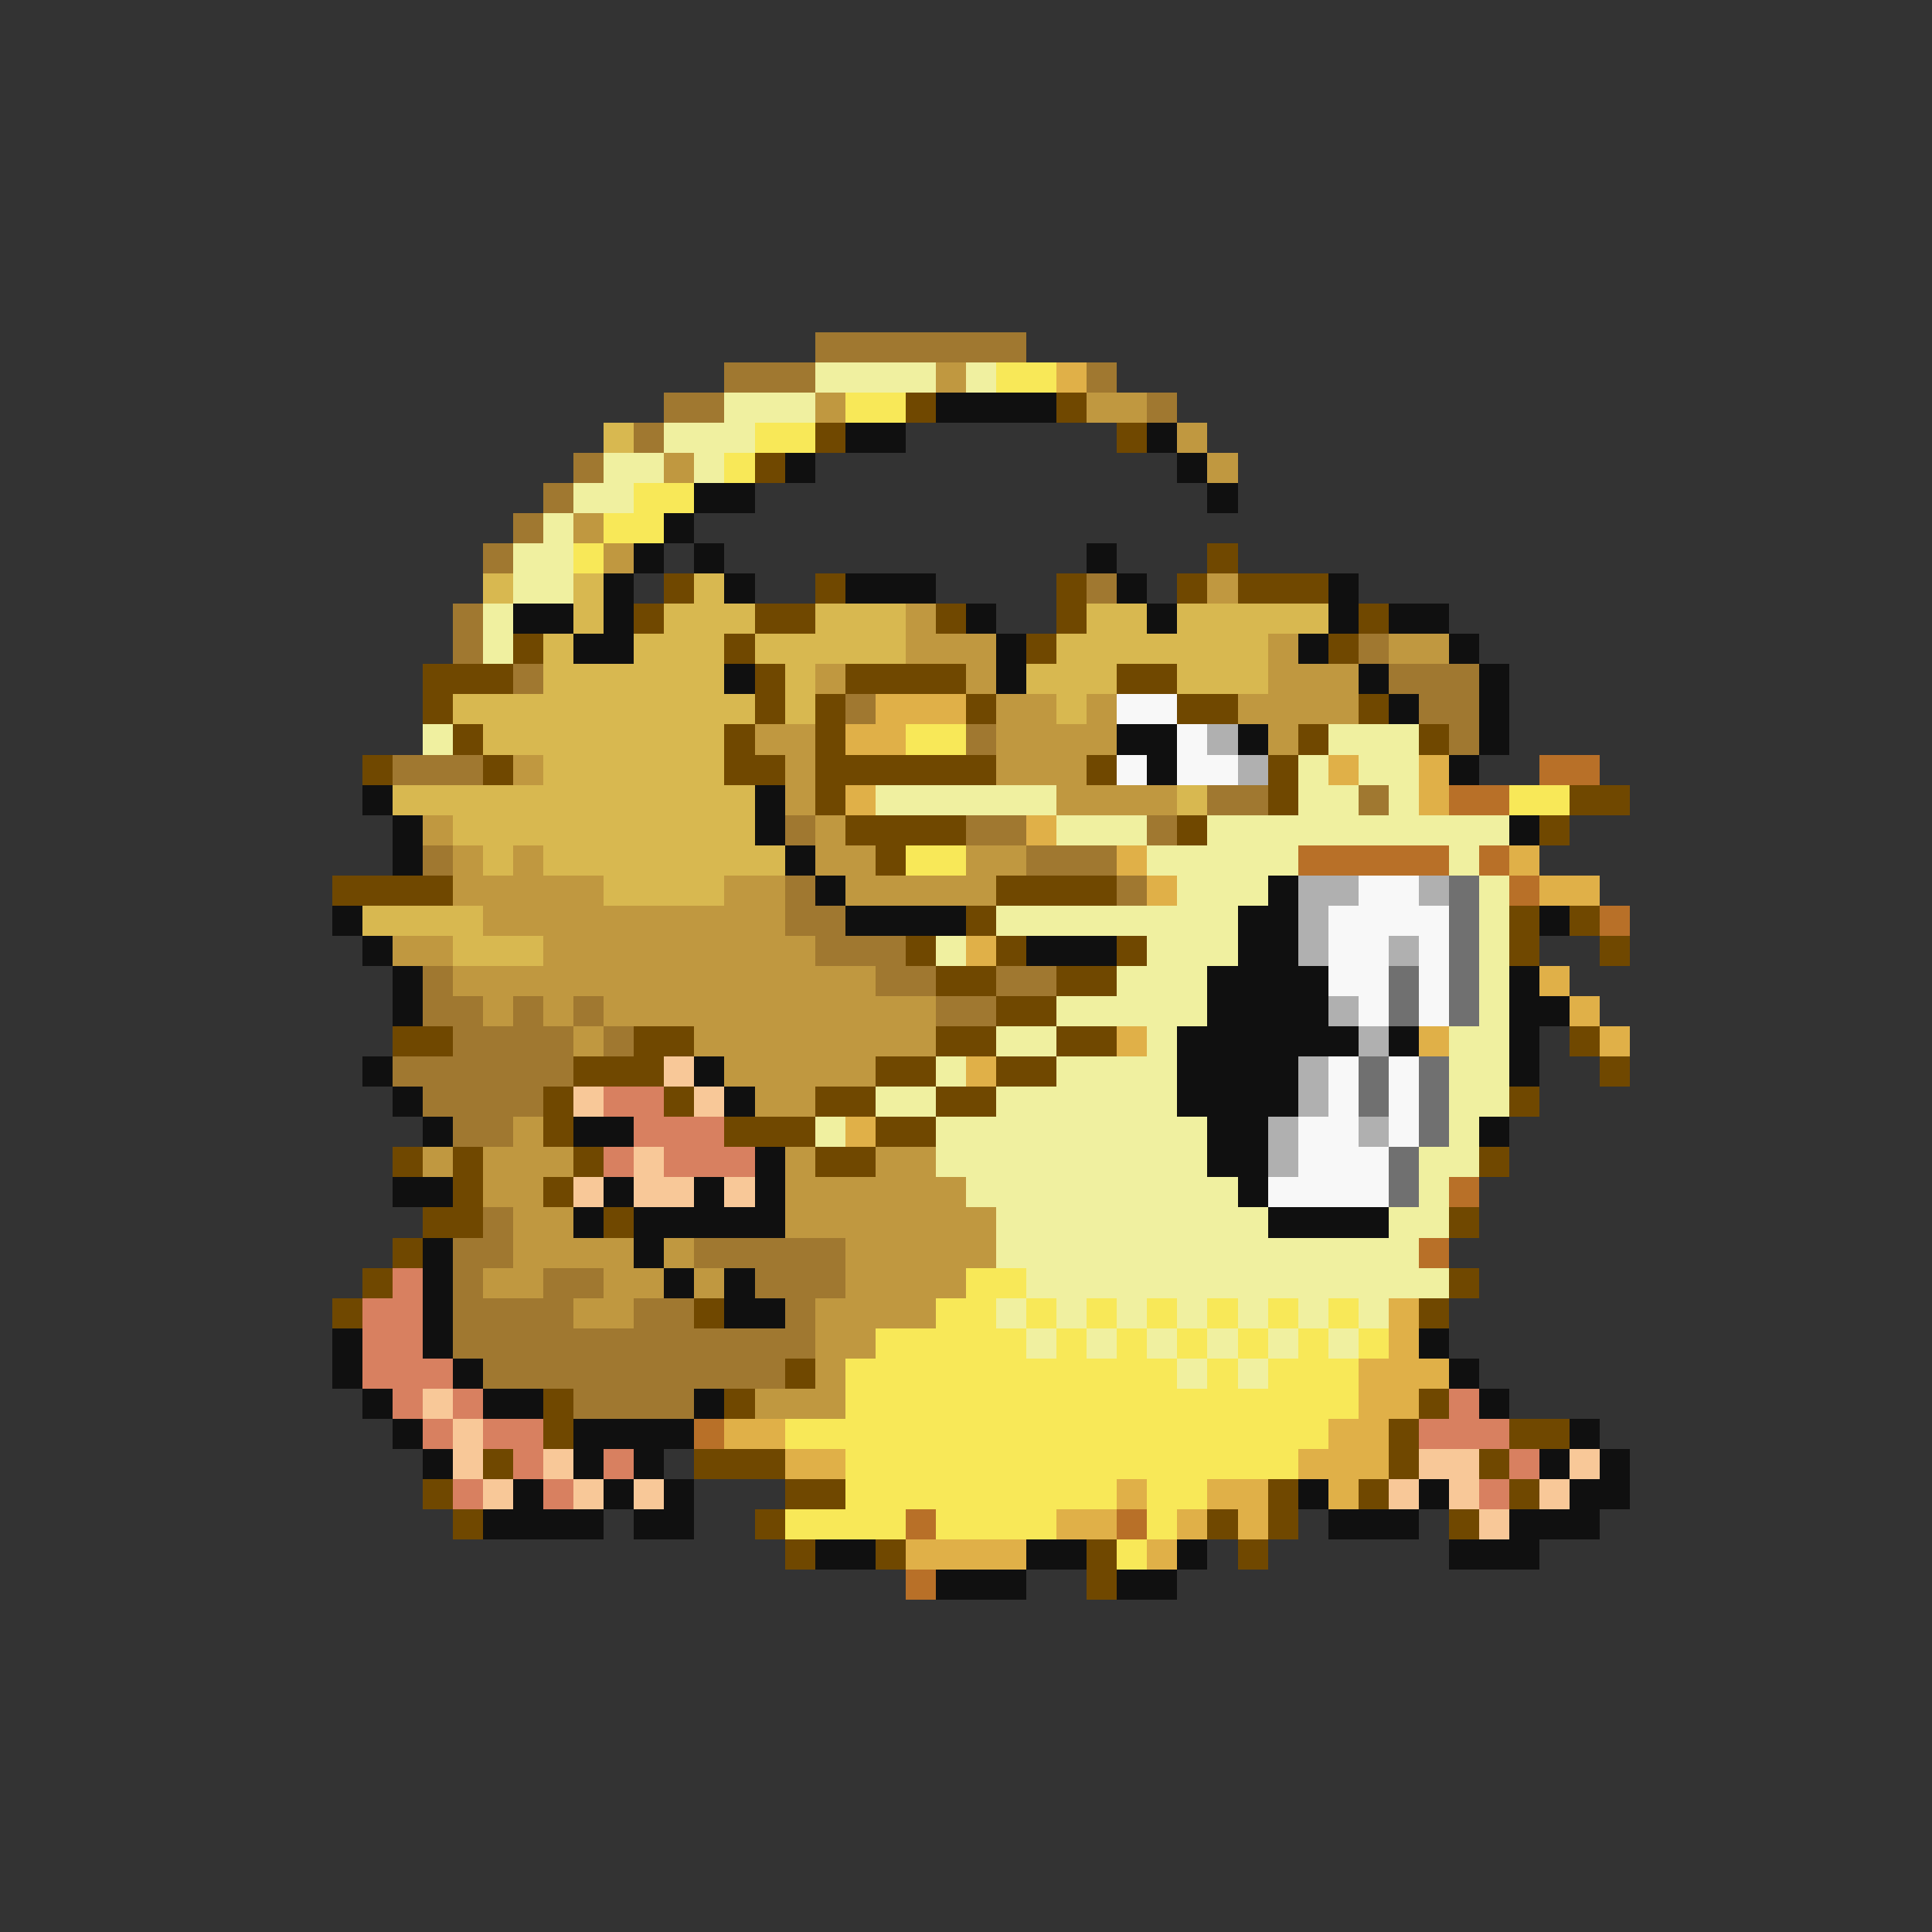 <svg xmlns="http://www.w3.org/2000/svg" viewBox="0 -0.5 64 64" shape-rendering="crispEdges">
<rect x="0" y="-0.5" width="64" height="64" fill="#333333" stroke="none"/>
<path stroke="#a07830" d="M27 11h7M24 12h3M36 12h1M22 13h2M38 13h1M21 14h1M19 15h1M18 16h1M17 17h1M16 18h1M36 19h1M15 20h1M15 21h1M45 21h1M17 22h1M46 22h3M28 23h1M47 23h2M32 24h1M48 24h1M13 25h3M40 26h2M45 26h1M26 27h1M32 27h2M38 27h1M14 28h1M34 28h3M26 29h1M37 29h1M26 30h2M27 31h3M14 32h1M29 32h2M33 32h2M14 33h2M17 33h1M19 33h1M31 33h2M15 34h4M20 34h1M13 35h6M14 36h4M15 37h2M16 40h1M15 41h2M23 41h5M15 42h1M18 42h2M25 42h3M15 43h4M21 43h2M26 43h1M15 44h12M16 45h10M19 46h4" />
<path stroke="#f0f0a0" d="M27 12h4M32 12h1M24 13h3M22 14h3M20 15h2M23 15h1M19 16h2M18 17h1M17 18h2M17 19h2M16 20h1M16 21h1M14 24h1M44 24h3M43 25h1M45 25h2M29 26h6M43 26h2M46 26h1M35 27h3M40 27h10M38 28h5M48 28h1M39 29h3M49 29h1M33 30h8M49 30h1M31 31h1M38 31h3M49 31h1M37 32h3M49 32h1M35 33h5M49 33h1M33 34h2M38 34h1M48 34h2M31 35h1M35 35h4M48 35h2M29 36h2M33 36h6M48 36h2M27 37h1M31 37h9M48 37h1M31 38h9M47 38h2M32 39h9M47 39h1M33 40h9M46 40h2M33 41h14M34 42h14M33 43h1M35 43h1M37 43h1M39 43h1M41 43h1M43 43h1M45 43h1M34 44h1M36 44h1M38 44h1M40 44h1M42 44h1M44 44h1M39 45h1M41 45h1" />
<path stroke="#c09840" d="M31 12h1M27 13h1M36 13h2M39 14h1M22 15h1M40 15h1M19 17h1M20 18h1M40 19h1M30 20h1M30 21h3M42 21h1M46 21h2M27 22h1M32 22h1M42 22h3M33 23h2M36 23h1M41 23h4M25 24h2M33 24h4M42 24h1M17 25h1M26 25h1M33 25h3M26 26h1M35 26h4M14 27h1M27 27h1M15 28h1M17 28h1M27 28h2M32 28h2M15 29h5M24 29h2M28 29h5M16 30h10M13 31h2M18 31h9M15 32h14M16 33h1M18 33h1M20 33h11M19 34h1M23 34h8M24 35h5M25 36h2M17 37h1M14 38h1M16 38h3M26 38h1M29 38h2M16 39h2M26 39h6M17 40h2M26 40h7M17 41h4M22 41h1M28 41h5M16 42h2M20 42h2M23 42h1M28 42h4M19 43h2M27 43h4M27 44h2M27 45h1M25 46h3" />
<path stroke="#f8e858" d="M33 12h2M28 13h2M25 14h2M24 15h1M21 16h2M20 17h2M19 18h1M30 24h2M50 26h2M30 28h2M32 42h2M31 43h2M34 43h1M36 43h1M38 43h1M40 43h1M42 43h1M44 43h1M29 44h5M35 44h1M37 44h1M39 44h1M41 44h1M43 44h1M45 44h1M28 45h11M40 45h1M42 45h3M28 46h17M26 47h18M28 48h15M28 49h9M38 49h2M26 50h4M31 50h4M38 50h1M37 51h1" />
<path stroke="#e0b048" d="M35 12h1M29 23h3M28 24h2M44 25h1M47 25h1M28 26h1M47 26h1M34 27h1M37 28h1M50 28h1M38 29h1M51 29h2M32 31h1M51 32h1M52 33h1M37 34h1M47 34h1M53 34h1M32 35h1M28 37h1M46 43h1M46 44h1M45 45h3M45 46h2M24 47h2M44 47h2M26 48h2M43 48h3M37 49h1M40 49h2M44 49h1M35 50h2M39 50h1M41 50h1M30 51h4M38 51h1" />
<path stroke="#704800" d="M30 13h1M35 13h1M27 14h1M37 14h1M25 15h1M40 18h1M22 19h1M27 19h1M35 19h1M39 19h1M41 19h3M21 20h1M25 20h2M31 20h1M35 20h1M45 20h1M17 21h1M24 21h1M34 21h1M44 21h1M14 22h3M25 22h1M28 22h4M37 22h2M14 23h1M25 23h1M27 23h1M32 23h1M39 23h2M45 23h1M15 24h1M24 24h1M27 24h1M43 24h1M47 24h1M12 25h1M16 25h1M24 25h2M27 25h6M36 25h1M42 25h1M27 26h1M42 26h1M52 26h2M28 27h4M39 27h1M51 27h1M29 28h1M11 29h4M33 29h4M32 30h1M50 30h1M52 30h1M30 31h1M33 31h1M37 31h1M50 31h1M53 31h1M31 32h2M35 32h2M33 33h2M13 34h2M21 34h2M31 34h2M35 34h2M52 34h1M19 35h3M29 35h2M33 35h2M53 35h1M18 36h1M22 36h1M27 36h2M31 36h2M50 36h1M18 37h1M24 37h3M29 37h2M13 38h1M15 38h1M19 38h1M27 38h2M49 38h1M15 39h1M18 39h1M14 40h2M20 40h1M48 40h1M13 41h1M12 42h1M48 42h1M11 43h1M23 43h1M47 43h1M26 45h1M18 46h1M24 46h1M47 46h1M18 47h1M46 47h1M50 47h2M16 48h1M23 48h3M46 48h1M49 48h1M14 49h1M26 49h2M42 49h1M45 49h1M50 49h1M15 50h1M25 50h1M40 50h1M42 50h1M48 50h1M26 51h1M29 51h1M36 51h1M41 51h1M36 52h1" />
<path stroke="#101010" d="M31 13h4M28 14h2M38 14h1M26 15h1M39 15h1M23 16h2M40 16h1M22 17h1M21 18h1M23 18h1M36 18h1M20 19h1M24 19h1M28 19h3M37 19h1M44 19h1M17 20h2M20 20h1M32 20h1M38 20h1M44 20h1M46 20h2M19 21h2M33 21h1M43 21h1M48 21h1M24 22h1M33 22h1M45 22h1M49 22h1M46 23h1M49 23h1M37 24h2M41 24h1M49 24h1M38 25h1M48 25h1M12 26h1M25 26h1M13 27h1M25 27h1M50 27h1M13 28h1M26 28h1M27 29h1M42 29h1M11 30h1M28 30h4M41 30h2M51 30h1M12 31h1M34 31h3M41 31h2M13 32h1M40 32h4M50 32h1M13 33h1M40 33h4M50 33h2M39 34h6M46 34h1M50 34h1M12 35h1M23 35h1M39 35h4M50 35h1M13 36h1M24 36h1M39 36h4M14 37h1M19 37h2M40 37h2M49 37h1M25 38h1M40 38h2M13 39h2M20 39h1M23 39h1M25 39h1M41 39h1M19 40h1M21 40h5M42 40h4M14 41h1M21 41h1M14 42h1M22 42h1M24 42h1M14 43h1M24 43h2M11 44h1M14 44h1M47 44h1M11 45h1M15 45h1M48 45h1M12 46h1M16 46h2M23 46h1M49 46h1M13 47h1M19 47h4M52 47h1M14 48h1M19 48h1M21 48h1M51 48h1M53 48h1M17 49h1M20 49h1M22 49h1M43 49h1M47 49h1M52 49h2M16 50h4M21 50h2M44 50h3M50 50h3M27 51h2M34 51h2M39 51h1M48 51h3M31 52h3M37 52h2" />
<path stroke="#d8b850" d="M20 14h1M16 19h1M19 19h1M23 19h1M19 20h1M22 20h3M27 20h3M36 20h2M39 20h5M18 21h1M21 21h3M25 21h5M35 21h7M18 22h6M26 22h1M34 22h3M39 22h3M15 23h10M26 23h1M35 23h1M16 24h8M18 25h6M13 26h12M39 26h1M15 27h10M16 28h1M18 28h8M20 29h4M12 30h4M15 31h3" />
<path stroke="#f8f8f8" d="M37 23h2M39 24h1M37 25h1M39 25h2M45 29h2M44 30h4M44 31h2M47 31h1M44 32h2M47 32h1M45 33h1M47 33h1M44 35h1M46 35h1M44 36h1M46 36h1M43 37h2M46 37h1M43 38h3M42 39h4" />
<path stroke="#b0b0b0" d="M40 24h1M41 25h1M43 29h2M47 29h1M43 30h1M43 31h1M46 31h1M44 33h1M45 34h1M43 35h1M43 36h1M42 37h1M45 37h1M42 38h1" />
<path stroke="#b87028" d="M51 25h2M48 26h2M43 28h5M49 28h1M50 29h1M53 30h1M48 39h1M47 41h1M23 47h1M30 50h1M37 50h1M30 52h1" />
<path stroke="#707070" d="M48 29h1M48 30h1M48 31h1M46 32h1M48 32h1M46 33h1M48 33h1M45 35h1M47 35h1M45 36h1M47 36h1M47 37h1M46 38h1M46 39h1" />
<path stroke="#f8c898" d="M22 35h1M19 36h1M23 36h1M21 38h1M19 39h1M21 39h2M24 39h1M14 46h1M15 47h1M15 48h1M18 48h1M47 48h2M52 48h1M16 49h1M19 49h1M21 49h1M46 49h1M48 49h1M51 49h1M49 50h1" />
<path stroke="#d88060" d="M20 36h2M21 37h3M20 38h1M22 38h3M13 42h1M12 43h2M12 44h2M12 45h3M13 46h1M15 46h1M48 46h1M14 47h1M16 47h2M47 47h3M17 48h1M20 48h1M50 48h1M15 49h1M18 49h1M49 49h1" />
</svg>